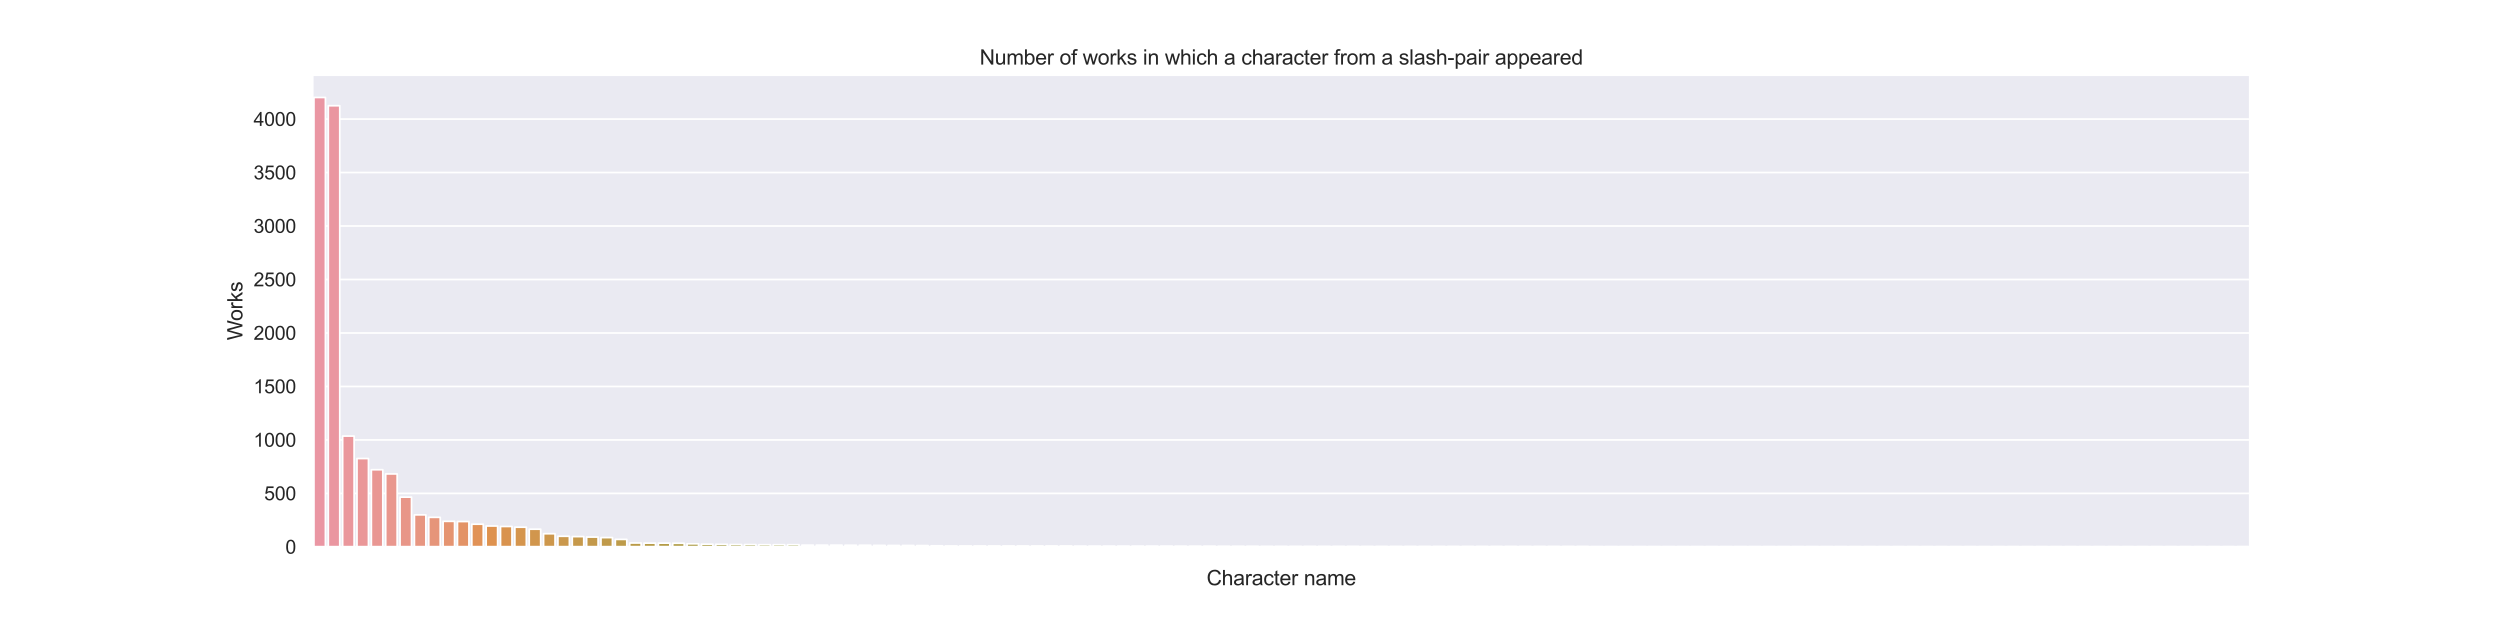 <?xml version="1.0" encoding="utf-8" standalone="no"?>
<!DOCTYPE svg PUBLIC "-//W3C//DTD SVG 1.1//EN"
  "http://www.w3.org/Graphics/SVG/1.1/DTD/svg11.dtd">
<svg xmlns:xlink="http://www.w3.org/1999/xlink" width="1440pt" height="360pt" viewBox="0 0 1440 360" xmlns="http://www.w3.org/2000/svg" version="1.1">
 <defs>
  <style type="text/css">*{stroke-linejoin: round; stroke-linecap: butt}</style>
 </defs>
 <g id="figure_1">
  <g id="patch_1">
   <path d="M 0 360 
L 1440 360 
L 1440 0 
L 0 0 
z
" style="fill: #ffffff"/>
  </g>
  <g id="axes_1">
   <g id="patch_2">
    <path d="M 180 315 
L 1296 315 
L 1296 43.2 
L 180 43.2 
z
" style="fill: #eaeaf2"/>
   </g>
   <g id="matplotlib.axis_1">
    <g id="xtick_1"/>
    <g id="xtick_2"/>
    <g id="xtick_3"/>
    <g id="xtick_4"/>
    <g id="xtick_5"/>
    <g id="xtick_6"/>
    <g id="xtick_7"/>
    <g id="xtick_8"/>
    <g id="xtick_9"/>
    <g id="xtick_10"/>
    <g id="xtick_11"/>
    <g id="xtick_12"/>
    <g id="xtick_13"/>
    <g id="xtick_14"/>
    <g id="xtick_15"/>
    <g id="xtick_16"/>
    <g id="xtick_17"/>
    <g id="xtick_18"/>
    <g id="xtick_19"/>
    <g id="xtick_20"/>
    <g id="xtick_21"/>
    <g id="xtick_22"/>
    <g id="xtick_23"/>
    <g id="xtick_24"/>
    <g id="xtick_25"/>
    <g id="xtick_26"/>
    <g id="xtick_27"/>
    <g id="xtick_28"/>
    <g id="xtick_29"/>
    <g id="xtick_30"/>
    <g id="xtick_31"/>
    <g id="xtick_32"/>
    <g id="xtick_33"/>
    <g id="xtick_34"/>
    <g id="xtick_35"/>
    <g id="xtick_36"/>
    <g id="xtick_37"/>
    <g id="xtick_38"/>
    <g id="xtick_39"/>
    <g id="xtick_40"/>
    <g id="xtick_41"/>
    <g id="xtick_42"/>
    <g id="xtick_43"/>
    <g id="xtick_44"/>
    <g id="xtick_45"/>
    <g id="xtick_46"/>
    <g id="xtick_47"/>
    <g id="xtick_48"/>
    <g id="xtick_49"/>
    <g id="xtick_50"/>
    <g id="xtick_51"/>
    <g id="xtick_52"/>
    <g id="xtick_53"/>
    <g id="xtick_54"/>
    <g id="xtick_55"/>
    <g id="xtick_56"/>
    <g id="xtick_57"/>
    <g id="xtick_58"/>
    <g id="xtick_59"/>
    <g id="xtick_60"/>
    <g id="xtick_61"/>
    <g id="xtick_62"/>
    <g id="xtick_63"/>
    <g id="xtick_64"/>
    <g id="xtick_65"/>
    <g id="xtick_66"/>
    <g id="xtick_67"/>
    <g id="xtick_68"/>
    <g id="xtick_69"/>
    <g id="xtick_70"/>
    <g id="xtick_71"/>
    <g id="xtick_72"/>
    <g id="xtick_73"/>
    <g id="xtick_74"/>
    <g id="xtick_75"/>
    <g id="xtick_76"/>
    <g id="xtick_77"/>
    <g id="xtick_78"/>
    <g id="xtick_79"/>
    <g id="xtick_80"/>
    <g id="xtick_81"/>
    <g id="xtick_82"/>
    <g id="xtick_83"/>
    <g id="xtick_84"/>
    <g id="xtick_85"/>
    <g id="xtick_86"/>
    <g id="xtick_87"/>
    <g id="xtick_88"/>
    <g id="xtick_89"/>
    <g id="xtick_90"/>
    <g id="xtick_91"/>
    <g id="xtick_92"/>
    <g id="xtick_93"/>
    <g id="xtick_94"/>
    <g id="xtick_95"/>
    <g id="xtick_96"/>
    <g id="xtick_97"/>
    <g id="xtick_98"/>
    <g id="xtick_99"/>
    <g id="xtick_100"/>
    <g id="xtick_101"/>
    <g id="xtick_102"/>
    <g id="xtick_103"/>
    <g id="xtick_104"/>
    <g id="xtick_105"/>
    <g id="xtick_106"/>
    <g id="xtick_107"/>
    <g id="xtick_108"/>
    <g id="xtick_109"/>
    <g id="xtick_110"/>
    <g id="xtick_111"/>
    <g id="xtick_112"/>
    <g id="xtick_113"/>
    <g id="xtick_114"/>
    <g id="xtick_115"/>
    <g id="xtick_116"/>
    <g id="xtick_117"/>
    <g id="xtick_118"/>
    <g id="xtick_119"/>
    <g id="xtick_120"/>
    <g id="xtick_121"/>
    <g id="xtick_122"/>
    <g id="xtick_123"/>
    <g id="xtick_124"/>
    <g id="xtick_125"/>
    <g id="xtick_126"/>
    <g id="xtick_127"/>
    <g id="xtick_128"/>
    <g id="xtick_129"/>
    <g id="xtick_130"/>
    <g id="xtick_131"/>
    <g id="xtick_132"/>
    <g id="xtick_133"/>
    <g id="xtick_134"/>
    <g id="xtick_135"/>
    <g id="text_1">
     <!-- Character name -->
     <g style="fill: #262626" transform="translate(694.984 337.089)scale(0.12 -0.12)">
      <defs>
       <path id="ArialMT-43" d="M 3763 1606 
L 4369 1453 
Q 4178 706 3683 314 
Q 3188 -78 2472 -78 
Q 1731 -78 1267 223 
Q 803 525 561 1097 
Q 319 1669 319 2325 
Q 319 3041 592 3573 
Q 866 4106 1370 4382 
Q 1875 4659 2481 4659 
Q 3169 4659 3637 4309 
Q 4106 3959 4291 3325 
L 3694 3184 
Q 3534 3684 3231 3912 
Q 2928 4141 2469 4141 
Q 1941 4141 1586 3887 
Q 1231 3634 1087 3207 
Q 944 2781 944 2328 
Q 944 1744 1114 1308 
Q 1284 872 1643 656 
Q 2003 441 2422 441 
Q 2931 441 3284 734 
Q 3638 1028 3763 1606 
z
" transform="scale(0.016)"/>
       <path id="ArialMT-68" d="M 422 0 
L 422 4581 
L 984 4581 
L 984 2938 
Q 1378 3394 1978 3394 
Q 2347 3394 2619 3248 
Q 2891 3103 3008 2847 
Q 3125 2591 3125 2103 
L 3125 0 
L 2563 0 
L 2563 2103 
Q 2563 2525 2380 2717 
Q 2197 2909 1863 2909 
Q 1613 2909 1392 2779 
Q 1172 2650 1078 2428 
Q 984 2206 984 1816 
L 984 0 
L 422 0 
z
" transform="scale(0.016)"/>
       <path id="ArialMT-61" d="M 2588 409 
Q 2275 144 1986 34 
Q 1697 -75 1366 -75 
Q 819 -75 525 192 
Q 231 459 231 875 
Q 231 1119 342 1320 
Q 453 1522 633 1644 
Q 813 1766 1038 1828 
Q 1203 1872 1538 1913 
Q 2219 1994 2541 2106 
Q 2544 2222 2544 2253 
Q 2544 2597 2384 2738 
Q 2169 2928 1744 2928 
Q 1347 2928 1158 2789 
Q 969 2650 878 2297 
L 328 2372 
Q 403 2725 575 2942 
Q 747 3159 1072 3276 
Q 1397 3394 1825 3394 
Q 2250 3394 2515 3294 
Q 2781 3194 2906 3042 
Q 3031 2891 3081 2659 
Q 3109 2516 3109 2141 
L 3109 1391 
Q 3109 606 3145 398 
Q 3181 191 3288 0 
L 2700 0 
Q 2613 175 2588 409 
z
M 2541 1666 
Q 2234 1541 1622 1453 
Q 1275 1403 1131 1340 
Q 988 1278 909 1158 
Q 831 1038 831 891 
Q 831 666 1001 516 
Q 1172 366 1500 366 
Q 1825 366 2078 508 
Q 2331 650 2450 897 
Q 2541 1088 2541 1459 
L 2541 1666 
z
" transform="scale(0.016)"/>
       <path id="ArialMT-72" d="M 416 0 
L 416 3319 
L 922 3319 
L 922 2816 
Q 1116 3169 1280 3281 
Q 1444 3394 1641 3394 
Q 1925 3394 2219 3213 
L 2025 2691 
Q 1819 2813 1613 2813 
Q 1428 2813 1281 2702 
Q 1134 2591 1072 2394 
Q 978 2094 978 1738 
L 978 0 
L 416 0 
z
" transform="scale(0.016)"/>
       <path id="ArialMT-63" d="M 2588 1216 
L 3141 1144 
Q 3050 572 2676 248 
Q 2303 -75 1759 -75 
Q 1078 -75 664 370 
Q 250 816 250 1647 
Q 250 2184 428 2587 
Q 606 2991 970 3192 
Q 1334 3394 1763 3394 
Q 2303 3394 2647 3120 
Q 2991 2847 3088 2344 
L 2541 2259 
Q 2463 2594 2264 2762 
Q 2066 2931 1784 2931 
Q 1359 2931 1093 2626 
Q 828 2322 828 1663 
Q 828 994 1084 691 
Q 1341 388 1753 388 
Q 2084 388 2306 591 
Q 2528 794 2588 1216 
z
" transform="scale(0.016)"/>
       <path id="ArialMT-74" d="M 1650 503 
L 1731 6 
Q 1494 -44 1306 -44 
Q 1000 -44 831 53 
Q 663 150 594 308 
Q 525 466 525 972 
L 525 2881 
L 113 2881 
L 113 3319 
L 525 3319 
L 525 4141 
L 1084 4478 
L 1084 3319 
L 1650 3319 
L 1650 2881 
L 1084 2881 
L 1084 941 
Q 1084 700 1114 631 
Q 1144 563 1211 522 
Q 1278 481 1403 481 
Q 1497 481 1650 503 
z
" transform="scale(0.016)"/>
       <path id="ArialMT-65" d="M 2694 1069 
L 3275 997 
Q 3138 488 2766 206 
Q 2394 -75 1816 -75 
Q 1088 -75 661 373 
Q 234 822 234 1631 
Q 234 2469 665 2931 
Q 1097 3394 1784 3394 
Q 2450 3394 2872 2941 
Q 3294 2488 3294 1666 
Q 3294 1616 3291 1516 
L 816 1516 
Q 847 969 1125 678 
Q 1403 388 1819 388 
Q 2128 388 2347 550 
Q 2566 713 2694 1069 
z
M 847 1978 
L 2700 1978 
Q 2663 2397 2488 2606 
Q 2219 2931 1791 2931 
Q 1403 2931 1139 2672 
Q 875 2413 847 1978 
z
" transform="scale(0.016)"/>
       <path id="ArialMT-20" transform="scale(0.016)"/>
       <path id="ArialMT-6e" d="M 422 0 
L 422 3319 
L 928 3319 
L 928 2847 
Q 1294 3394 1984 3394 
Q 2284 3394 2536 3286 
Q 2788 3178 2913 3003 
Q 3038 2828 3088 2588 
Q 3119 2431 3119 2041 
L 3119 0 
L 2556 0 
L 2556 2019 
Q 2556 2363 2490 2533 
Q 2425 2703 2258 2804 
Q 2091 2906 1866 2906 
Q 1506 2906 1245 2678 
Q 984 2450 984 1813 
L 984 0 
L 422 0 
z
" transform="scale(0.016)"/>
       <path id="ArialMT-6d" d="M 422 0 
L 422 3319 
L 925 3319 
L 925 2853 
Q 1081 3097 1340 3245 
Q 1600 3394 1931 3394 
Q 2300 3394 2536 3241 
Q 2772 3088 2869 2813 
Q 3263 3394 3894 3394 
Q 4388 3394 4653 3120 
Q 4919 2847 4919 2278 
L 4919 0 
L 4359 0 
L 4359 2091 
Q 4359 2428 4304 2576 
Q 4250 2725 4106 2815 
Q 3963 2906 3769 2906 
Q 3419 2906 3187 2673 
Q 2956 2441 2956 1928 
L 2956 0 
L 2394 0 
L 2394 2156 
Q 2394 2531 2256 2718 
Q 2119 2906 1806 2906 
Q 1569 2906 1367 2781 
Q 1166 2656 1075 2415 
Q 984 2175 984 1722 
L 984 0 
L 422 0 
z
" transform="scale(0.016)"/>
      </defs>
      <use xlink:href="#ArialMT-43"/>
      <use xlink:href="#ArialMT-68" x="72.217"/>
      <use xlink:href="#ArialMT-61" x="127.832"/>
      <use xlink:href="#ArialMT-72" x="183.447"/>
      <use xlink:href="#ArialMT-61" x="216.748"/>
      <use xlink:href="#ArialMT-63" x="272.363"/>
      <use xlink:href="#ArialMT-74" x="322.363"/>
      <use xlink:href="#ArialMT-65" x="350.146"/>
      <use xlink:href="#ArialMT-72" x="405.762"/>
      <use xlink:href="#ArialMT-20" x="439.062"/>
      <use xlink:href="#ArialMT-6e" x="466.846"/>
      <use xlink:href="#ArialMT-61" x="522.461"/>
      <use xlink:href="#ArialMT-6d" x="578.076"/>
      <use xlink:href="#ArialMT-65" x="661.377"/>
     </g>
    </g>
   </g>
   <g id="matplotlib.axis_2">
    <g id="ytick_1">
     <g id="line2d_1">
      <path d="M 180 315 
L 1296 315 
" clip-path="url(#p47f597bffe)" style="fill: none; stroke: #ffffff; stroke-linecap: round"/>
     </g>
     <g id="text_2">
      <!-- 0 -->
      <g style="fill: #262626" transform="translate(164.383 318.937)scale(0.11 -0.11)">
       <defs>
        <path id="ArialMT-30" d="M 266 2259 
Q 266 3072 433 3567 
Q 600 4063 929 4331 
Q 1259 4600 1759 4600 
Q 2128 4600 2406 4451 
Q 2684 4303 2865 4023 
Q 3047 3744 3150 3342 
Q 3253 2941 3253 2259 
Q 3253 1453 3087 958 
Q 2922 463 2592 192 
Q 2263 -78 1759 -78 
Q 1097 -78 719 397 
Q 266 969 266 2259 
z
M 844 2259 
Q 844 1131 1108 757 
Q 1372 384 1759 384 
Q 2147 384 2411 759 
Q 2675 1134 2675 2259 
Q 2675 3391 2411 3762 
Q 2147 4134 1753 4134 
Q 1366 4134 1134 3806 
Q 844 3388 844 2259 
z
" transform="scale(0.016)"/>
       </defs>
       <use xlink:href="#ArialMT-30"/>
      </g>
     </g>
    </g>
    <g id="ytick_2">
     <g id="line2d_2">
      <path d="M 180 284.198 
L 1296 284.198 
" clip-path="url(#p47f597bffe)" style="fill: none; stroke: #ffffff; stroke-linecap: round"/>
     </g>
     <g id="text_3">
      <!-- 500 -->
      <g style="fill: #262626" transform="translate(152.149 288.135)scale(0.11 -0.11)">
       <defs>
        <path id="ArialMT-35" d="M 266 1200 
L 856 1250 
Q 922 819 1161 601 
Q 1400 384 1738 384 
Q 2144 384 2425 690 
Q 2706 997 2706 1503 
Q 2706 1984 2436 2262 
Q 2166 2541 1728 2541 
Q 1456 2541 1237 2417 
Q 1019 2294 894 2097 
L 366 2166 
L 809 4519 
L 3088 4519 
L 3088 3981 
L 1259 3981 
L 1013 2750 
Q 1425 3038 1878 3038 
Q 2478 3038 2890 2622 
Q 3303 2206 3303 1553 
Q 3303 931 2941 478 
Q 2500 -78 1738 -78 
Q 1113 -78 717 272 
Q 322 622 266 1200 
z
" transform="scale(0.016)"/>
       </defs>
       <use xlink:href="#ArialMT-35"/>
       <use xlink:href="#ArialMT-30" x="55.615"/>
       <use xlink:href="#ArialMT-30" x="111.23"/>
      </g>
     </g>
    </g>
    <g id="ytick_3">
     <g id="line2d_3">
      <path d="M 180 253.397 
L 1296 253.397 
" clip-path="url(#p47f597bffe)" style="fill: none; stroke: #ffffff; stroke-linecap: round"/>
     </g>
     <g id="text_4">
      <!-- 1000 -->
      <g style="fill: #262626" transform="translate(146.032 257.333)scale(0.11 -0.11)">
       <defs>
        <path id="ArialMT-31" d="M 2384 0 
L 1822 0 
L 1822 3584 
Q 1619 3391 1289 3197 
Q 959 3003 697 2906 
L 697 3450 
Q 1169 3672 1522 3987 
Q 1875 4303 2022 4600 
L 2384 4600 
L 2384 0 
z
" transform="scale(0.016)"/>
       </defs>
       <use xlink:href="#ArialMT-31"/>
       <use xlink:href="#ArialMT-30" x="55.615"/>
       <use xlink:href="#ArialMT-30" x="111.23"/>
       <use xlink:href="#ArialMT-30" x="166.846"/>
      </g>
     </g>
    </g>
    <g id="ytick_4">
     <g id="line2d_4">
      <path d="M 180 222.595 
L 1296 222.595 
" clip-path="url(#p47f597bffe)" style="fill: none; stroke: #ffffff; stroke-linecap: round"/>
     </g>
     <g id="text_5">
      <!-- 1500 -->
      <g style="fill: #262626" transform="translate(146.032 226.532)scale(0.11 -0.11)">
       <use xlink:href="#ArialMT-31"/>
       <use xlink:href="#ArialMT-35" x="55.615"/>
       <use xlink:href="#ArialMT-30" x="111.23"/>
       <use xlink:href="#ArialMT-30" x="166.846"/>
      </g>
     </g>
    </g>
    <g id="ytick_5">
     <g id="line2d_5">
      <path d="M 180 191.793 
L 1296 191.793 
" clip-path="url(#p47f597bffe)" style="fill: none; stroke: #ffffff; stroke-linecap: round"/>
     </g>
     <g id="text_6">
      <!-- 2000 -->
      <g style="fill: #262626" transform="translate(146.032 195.73)scale(0.11 -0.11)">
       <defs>
        <path id="ArialMT-32" d="M 3222 541 
L 3222 0 
L 194 0 
Q 188 203 259 391 
Q 375 700 629 1000 
Q 884 1300 1366 1694 
Q 2113 2306 2375 2664 
Q 2638 3022 2638 3341 
Q 2638 3675 2398 3904 
Q 2159 4134 1775 4134 
Q 1369 4134 1125 3890 
Q 881 3647 878 3216 
L 300 3275 
Q 359 3922 746 4261 
Q 1134 4600 1788 4600 
Q 2447 4600 2831 4234 
Q 3216 3869 3216 3328 
Q 3216 3053 3103 2787 
Q 2991 2522 2730 2228 
Q 2469 1934 1863 1422 
Q 1356 997 1212 845 
Q 1069 694 975 541 
L 3222 541 
z
" transform="scale(0.016)"/>
       </defs>
       <use xlink:href="#ArialMT-32"/>
       <use xlink:href="#ArialMT-30" x="55.615"/>
       <use xlink:href="#ArialMT-30" x="111.23"/>
       <use xlink:href="#ArialMT-30" x="166.846"/>
      </g>
     </g>
    </g>
    <g id="ytick_6">
     <g id="line2d_6">
      <path d="M 180 160.992 
L 1296 160.992 
" clip-path="url(#p47f597bffe)" style="fill: none; stroke: #ffffff; stroke-linecap: round"/>
     </g>
     <g id="text_7">
      <!-- 2500 -->
      <g style="fill: #262626" transform="translate(146.032 164.929)scale(0.11 -0.11)">
       <use xlink:href="#ArialMT-32"/>
       <use xlink:href="#ArialMT-35" x="55.615"/>
       <use xlink:href="#ArialMT-30" x="111.23"/>
       <use xlink:href="#ArialMT-30" x="166.846"/>
      </g>
     </g>
    </g>
    <g id="ytick_7">
     <g id="line2d_7">
      <path d="M 180 130.19 
L 1296 130.19 
" clip-path="url(#p47f597bffe)" style="fill: none; stroke: #ffffff; stroke-linecap: round"/>
     </g>
     <g id="text_8">
      <!-- 3000 -->
      <g style="fill: #262626" transform="translate(146.032 134.127)scale(0.11 -0.11)">
       <defs>
        <path id="ArialMT-33" d="M 269 1209 
L 831 1284 
Q 928 806 1161 595 
Q 1394 384 1728 384 
Q 2125 384 2398 659 
Q 2672 934 2672 1341 
Q 2672 1728 2419 1979 
Q 2166 2231 1775 2231 
Q 1616 2231 1378 2169 
L 1441 2663 
Q 1497 2656 1531 2656 
Q 1891 2656 2178 2843 
Q 2466 3031 2466 3422 
Q 2466 3731 2256 3934 
Q 2047 4138 1716 4138 
Q 1388 4138 1169 3931 
Q 950 3725 888 3313 
L 325 3413 
Q 428 3978 793 4289 
Q 1159 4600 1703 4600 
Q 2078 4600 2393 4439 
Q 2709 4278 2876 4000 
Q 3044 3722 3044 3409 
Q 3044 3113 2884 2869 
Q 2725 2625 2413 2481 
Q 2819 2388 3044 2092 
Q 3269 1797 3269 1353 
Q 3269 753 2831 336 
Q 2394 -81 1725 -81 
Q 1122 -81 723 278 
Q 325 638 269 1209 
z
" transform="scale(0.016)"/>
       </defs>
       <use xlink:href="#ArialMT-33"/>
       <use xlink:href="#ArialMT-30" x="55.615"/>
       <use xlink:href="#ArialMT-30" x="111.23"/>
       <use xlink:href="#ArialMT-30" x="166.846"/>
      </g>
     </g>
    </g>
    <g id="ytick_8">
     <g id="line2d_8">
      <path d="M 180 99.388 
L 1296 99.388 
" clip-path="url(#p47f597bffe)" style="fill: none; stroke: #ffffff; stroke-linecap: round"/>
     </g>
     <g id="text_9">
      <!-- 3500 -->
      <g style="fill: #262626" transform="translate(146.032 103.325)scale(0.11 -0.11)">
       <use xlink:href="#ArialMT-33"/>
       <use xlink:href="#ArialMT-35" x="55.615"/>
       <use xlink:href="#ArialMT-30" x="111.23"/>
       <use xlink:href="#ArialMT-30" x="166.846"/>
      </g>
     </g>
    </g>
    <g id="ytick_9">
     <g id="line2d_9">
      <path d="M 180 68.587 
L 1296 68.587 
" clip-path="url(#p47f597bffe)" style="fill: none; stroke: #ffffff; stroke-linecap: round"/>
     </g>
     <g id="text_10">
      <!-- 4000 -->
      <g style="fill: #262626" transform="translate(146.032 72.524)scale(0.11 -0.11)">
       <defs>
        <path id="ArialMT-34" d="M 2069 0 
L 2069 1097 
L 81 1097 
L 81 1613 
L 2172 4581 
L 2631 4581 
L 2631 1613 
L 3250 1613 
L 3250 1097 
L 2631 1097 
L 2631 0 
L 2069 0 
z
M 2069 1613 
L 2069 3678 
L 634 1613 
L 2069 1613 
z
" transform="scale(0.016)"/>
       </defs>
       <use xlink:href="#ArialMT-34"/>
       <use xlink:href="#ArialMT-30" x="55.615"/>
       <use xlink:href="#ArialMT-30" x="111.23"/>
       <use xlink:href="#ArialMT-30" x="166.846"/>
      </g>
     </g>
    </g>
    <g id="text_11">
     <!-- Works -->
     <g style="fill: #262626" transform="translate(139.647 195.993)rotate(-90)scale(0.12 -0.12)">
      <defs>
       <path id="ArialMT-57" d="M 1294 0 
L 78 4581 
L 700 4581 
L 1397 1578 
Q 1509 1106 1591 641 
Q 1766 1375 1797 1488 
L 2669 4581 
L 3400 4581 
L 4056 2263 
Q 4303 1400 4413 641 
Q 4500 1075 4641 1638 
L 5359 4581 
L 5969 4581 
L 4713 0 
L 4128 0 
L 3163 3491 
Q 3041 3928 3019 4028 
Q 2947 3713 2884 3491 
L 1913 0 
L 1294 0 
z
" transform="scale(0.016)"/>
       <path id="ArialMT-6f" d="M 213 1659 
Q 213 2581 725 3025 
Q 1153 3394 1769 3394 
Q 2453 3394 2887 2945 
Q 3322 2497 3322 1706 
Q 3322 1066 3130 698 
Q 2938 331 2570 128 
Q 2203 -75 1769 -75 
Q 1072 -75 642 372 
Q 213 819 213 1659 
z
M 791 1659 
Q 791 1022 1069 705 
Q 1347 388 1769 388 
Q 2188 388 2466 706 
Q 2744 1025 2744 1678 
Q 2744 2294 2464 2611 
Q 2184 2928 1769 2928 
Q 1347 2928 1069 2612 
Q 791 2297 791 1659 
z
" transform="scale(0.016)"/>
       <path id="ArialMT-6b" d="M 425 0 
L 425 4581 
L 988 4581 
L 988 1969 
L 2319 3319 
L 3047 3319 
L 1778 2088 
L 3175 0 
L 2481 0 
L 1384 1697 
L 988 1316 
L 988 0 
L 425 0 
z
" transform="scale(0.016)"/>
       <path id="ArialMT-73" d="M 197 991 
L 753 1078 
Q 800 744 1014 566 
Q 1228 388 1613 388 
Q 2000 388 2187 545 
Q 2375 703 2375 916 
Q 2375 1106 2209 1216 
Q 2094 1291 1634 1406 
Q 1016 1563 777 1677 
Q 538 1791 414 1992 
Q 291 2194 291 2438 
Q 291 2659 392 2848 
Q 494 3038 669 3163 
Q 800 3259 1026 3326 
Q 1253 3394 1513 3394 
Q 1903 3394 2198 3281 
Q 2494 3169 2634 2976 
Q 2775 2784 2828 2463 
L 2278 2388 
Q 2241 2644 2061 2787 
Q 1881 2931 1553 2931 
Q 1166 2931 1000 2803 
Q 834 2675 834 2503 
Q 834 2394 903 2306 
Q 972 2216 1119 2156 
Q 1203 2125 1616 2013 
Q 2213 1853 2448 1751 
Q 2684 1650 2818 1456 
Q 2953 1263 2953 975 
Q 2953 694 2789 445 
Q 2625 197 2315 61 
Q 2006 -75 1616 -75 
Q 969 -75 630 194 
Q 291 463 197 991 
z
" transform="scale(0.016)"/>
      </defs>
      <use xlink:href="#ArialMT-57"/>
      <use xlink:href="#ArialMT-6f" x="92.635"/>
      <use xlink:href="#ArialMT-72" x="148.25"/>
      <use xlink:href="#ArialMT-6b" x="181.551"/>
      <use xlink:href="#ArialMT-73" x="231.551"/>
     </g>
    </g>
   </g>
   <g id="patch_3">
    <path d="M 180.827 315 
L 187.44 315 
L 187.44 56.143 
L 180.827 56.143 
z
" clip-path="url(#p47f597bffe)" style="fill: #ea96a3; stroke: #ffffff; stroke-linejoin: miter"/>
   </g>
   <g id="patch_4">
    <path d="M 189.093 315 
L 195.707 315 
L 195.707 60.886 
L 189.093 60.886 
z
" clip-path="url(#p47f597bffe)" style="fill: #ea96a0; stroke: #ffffff; stroke-linejoin: miter"/>
   </g>
   <g id="patch_5">
    <path d="M 197.36 315 
L 203.973 315 
L 203.973 251.179 
L 197.36 251.179 
z
" clip-path="url(#p47f597bffe)" style="fill: #ea979c; stroke: #ffffff; stroke-linejoin: miter"/>
   </g>
   <g id="patch_6">
    <path d="M 205.627 315 
L 212.24 315 
L 212.24 264.116 
L 205.627 264.116 
z
" clip-path="url(#p47f597bffe)" style="fill: #ea9798; stroke: #ffffff; stroke-linejoin: miter"/>
   </g>
   <g id="patch_7">
    <path d="M 213.893 315 
L 220.507 315 
L 220.507 270.584 
L 213.893 270.584 
z
" clip-path="url(#p47f597bffe)" style="fill: #e99793; stroke: #ffffff; stroke-linejoin: miter"/>
   </g>
   <g id="patch_8">
    <path d="M 222.16 315 
L 228.773 315 
L 228.773 272.987 
L 222.16 272.987 
z
" clip-path="url(#p47f597bffe)" style="fill: #e9978e; stroke: #ffffff; stroke-linejoin: miter"/>
   </g>
   <g id="patch_9">
    <path d="M 230.427 315 
L 237.04 315 
L 237.04 286.354 
L 230.427 286.354 
z
" clip-path="url(#p47f597bffe)" style="fill: #e89688; stroke: #ffffff; stroke-linejoin: miter"/>
   </g>
   <g id="patch_10">
    <path d="M 238.693 315 
L 245.307 315 
L 245.307 296.581 
L 238.693 296.581 
z
" clip-path="url(#p47f597bffe)" style="fill: #e79681; stroke: #ffffff; stroke-linejoin: miter"/>
   </g>
   <g id="patch_11">
    <path d="M 246.96 315 
L 253.573 315 
L 253.573 297.997 
L 246.96 297.997 
z
" clip-path="url(#p47f597bffe)" style="fill: #e6957a; stroke: #ffffff; stroke-linejoin: miter"/>
   </g>
   <g id="patch_12">
    <path d="M 255.227 315 
L 261.84 315 
L 261.84 300.277 
L 255.227 300.277 
z
" clip-path="url(#p47f597bffe)" style="fill: #e59471; stroke: #ffffff; stroke-linejoin: miter"/>
   </g>
   <g id="patch_13">
    <path d="M 263.493 315 
L 270.107 315 
L 270.107 300.4 
L 263.493 300.4 
z
" clip-path="url(#p47f597bffe)" style="fill: #e39366; stroke: #ffffff; stroke-linejoin: miter"/>
   </g>
   <g id="patch_14">
    <path d="M 271.76 315 
L 278.373 315 
L 278.373 301.94 
L 271.76 301.94 
z
" clip-path="url(#p47f597bffe)" style="fill: #e19257; stroke: #ffffff; stroke-linejoin: miter"/>
   </g>
   <g id="patch_15">
    <path d="M 280.027 315 
L 286.64 315 
L 286.64 302.987 
L 280.027 302.987 
z
" clip-path="url(#p47f597bffe)" style="fill: #de924f; stroke: #ffffff; stroke-linejoin: miter"/>
   </g>
   <g id="patch_16">
    <path d="M 288.293 315 
L 294.907 315 
L 294.907 303.234 
L 288.293 303.234 
z
" clip-path="url(#p47f597bffe)" style="fill: #d9934e; stroke: #ffffff; stroke-linejoin: miter"/>
   </g>
   <g id="patch_17">
    <path d="M 296.56 315 
L 303.173 315 
L 303.173 303.665 
L 296.56 303.665 
z
" clip-path="url(#p47f597bffe)" style="fill: #d5954d; stroke: #ffffff; stroke-linejoin: miter"/>
   </g>
   <g id="patch_18">
    <path d="M 304.827 315 
L 311.44 315 
L 311.44 304.835 
L 304.827 304.835 
z
" clip-path="url(#p47f597bffe)" style="fill: #d1964d; stroke: #ffffff; stroke-linejoin: miter"/>
   </g>
   <g id="patch_19">
    <path d="M 313.093 315 
L 319.707 315 
L 319.707 307.423 
L 313.093 307.423 
z
" clip-path="url(#p47f597bffe)" style="fill: #cd974c; stroke: #ffffff; stroke-linejoin: miter"/>
   </g>
   <g id="patch_20">
    <path d="M 321.36 315 
L 327.973 315 
L 327.973 308.901 
L 321.36 308.901 
z
" clip-path="url(#p47f597bffe)" style="fill: #ca984c; stroke: #ffffff; stroke-linejoin: miter"/>
   </g>
   <g id="patch_21">
    <path d="M 329.627 315 
L 336.24 315 
L 336.24 309.086 
L 329.627 309.086 
z
" clip-path="url(#p47f597bffe)" style="fill: #c6994b; stroke: #ffffff; stroke-linejoin: miter"/>
   </g>
   <g id="patch_22">
    <path d="M 337.893 315 
L 344.507 315 
L 344.507 309.332 
L 337.893 309.332 
z
" clip-path="url(#p47f597bffe)" style="fill: #c3994b; stroke: #ffffff; stroke-linejoin: miter"/>
   </g>
   <g id="patch_23">
    <path d="M 346.16 315 
L 352.773 315 
L 352.773 309.641 
L 346.16 309.641 
z
" clip-path="url(#p47f597bffe)" style="fill: #c09a4a; stroke: #ffffff; stroke-linejoin: miter"/>
   </g>
   <g id="patch_24">
    <path d="M 354.427 315 
L 361.04 315 
L 361.04 310.688 
L 354.427 310.688 
z
" clip-path="url(#p47f597bffe)" style="fill: #bd9b4a; stroke: #ffffff; stroke-linejoin: miter"/>
   </g>
   <g id="patch_25">
    <path d="M 362.693 315 
L 369.307 315 
L 369.307 312.782 
L 362.693 312.782 
z
" clip-path="url(#p47f597bffe)" style="fill: #ba9b49; stroke: #ffffff; stroke-linejoin: miter"/>
   </g>
   <g id="patch_26">
    <path d="M 370.96 315 
L 377.573 315 
L 377.573 312.844 
L 370.96 312.844 
z
" clip-path="url(#p47f597bffe)" style="fill: #b79c49; stroke: #ffffff; stroke-linejoin: miter"/>
   </g>
   <g id="patch_27">
    <path d="M 379.227 315 
L 385.84 315 
L 385.84 312.844 
L 379.227 312.844 
z
" clip-path="url(#p47f597bffe)" style="fill: #b49c48; stroke: #ffffff; stroke-linejoin: miter"/>
   </g>
   <g id="patch_28">
    <path d="M 387.493 315 
L 394.107 315 
L 394.107 312.905 
L 387.493 312.905 
z
" clip-path="url(#p47f597bffe)" style="fill: #b19d48; stroke: #ffffff; stroke-linejoin: miter"/>
   </g>
   <g id="patch_29">
    <path d="M 395.76 315 
L 402.373 315 
L 402.373 313.214 
L 395.76 313.214 
z
" clip-path="url(#p47f597bffe)" style="fill: #ae9d48; stroke: #ffffff; stroke-linejoin: miter"/>
   </g>
   <g id="patch_30">
    <path d="M 404.027 315 
L 410.64 315 
L 410.64 313.46 
L 404.027 313.46 
z
" clip-path="url(#p47f597bffe)" style="fill: #ab9e47; stroke: #ffffff; stroke-linejoin: miter"/>
   </g>
   <g id="patch_31">
    <path d="M 412.293 315 
L 418.907 315 
L 418.907 313.522 
L 412.293 313.522 
z
" clip-path="url(#p47f597bffe)" style="fill: #a89e47; stroke: #ffffff; stroke-linejoin: miter"/>
   </g>
   <g id="patch_32">
    <path d="M 420.56 315 
L 427.173 315 
L 427.173 313.645 
L 420.56 313.645 
z
" clip-path="url(#p47f597bffe)" style="fill: #a59f46; stroke: #ffffff; stroke-linejoin: miter"/>
   </g>
   <g id="patch_33">
    <path d="M 428.827 315 
L 435.44 315 
L 435.44 313.706 
L 428.827 313.706 
z
" clip-path="url(#p47f597bffe)" style="fill: #a29f46; stroke: #ffffff; stroke-linejoin: miter"/>
   </g>
   <g id="patch_34">
    <path d="M 437.093 315 
L 443.707 315 
L 443.707 313.768 
L 437.093 313.768 
z
" clip-path="url(#p47f597bffe)" style="fill: #9f9f45; stroke: #ffffff; stroke-linejoin: miter"/>
   </g>
   <g id="patch_35">
    <path d="M 445.36 315 
L 451.973 315 
L 451.973 313.768 
L 445.36 313.768 
z
" clip-path="url(#p47f597bffe)" style="fill: #9da045; stroke: #ffffff; stroke-linejoin: miter"/>
   </g>
   <g id="patch_36">
    <path d="M 453.627 315 
L 460.24 315 
L 460.24 313.768 
L 453.627 313.768 
z
" clip-path="url(#p47f597bffe)" style="fill: #9aa146; stroke: #ffffff; stroke-linejoin: miter"/>
   </g>
   <g id="patch_37">
    <path d="M 461.893 315 
L 468.507 315 
L 468.507 314.014 
L 461.893 314.014 
z
" clip-path="url(#p47f597bffe)" style="fill: #97a246; stroke: #ffffff; stroke-linejoin: miter"/>
   </g>
   <g id="patch_38">
    <path d="M 470.16 315 
L 476.773 315 
L 476.773 314.014 
L 470.16 314.014 
z
" clip-path="url(#p47f597bffe)" style="fill: #94a346; stroke: #ffffff; stroke-linejoin: miter"/>
   </g>
   <g id="patch_39">
    <path d="M 478.427 315 
L 485.04 315 
L 485.04 314.014 
L 478.427 314.014 
z
" clip-path="url(#p47f597bffe)" style="fill: #91a446; stroke: #ffffff; stroke-linejoin: miter"/>
   </g>
   <g id="patch_40">
    <path d="M 486.693 315 
L 493.307 315 
L 493.307 314.076 
L 486.693 314.076 
z
" clip-path="url(#p47f597bffe)" style="fill: #8ea546; stroke: #ffffff; stroke-linejoin: miter"/>
   </g>
   <g id="patch_41">
    <path d="M 494.96 315 
L 501.573 315 
L 501.573 314.076 
L 494.96 314.076 
z
" clip-path="url(#p47f597bffe)" style="fill: #8aa646; stroke: #ffffff; stroke-linejoin: miter"/>
   </g>
   <g id="patch_42">
    <path d="M 503.227 315 
L 509.84 315 
L 509.84 314.138 
L 503.227 314.138 
z
" clip-path="url(#p47f597bffe)" style="fill: #86a746; stroke: #ffffff; stroke-linejoin: miter"/>
   </g>
   <g id="patch_43">
    <path d="M 511.493 315 
L 518.107 315 
L 518.107 314.199 
L 511.493 314.199 
z
" clip-path="url(#p47f597bffe)" style="fill: #82a846; stroke: #ffffff; stroke-linejoin: miter"/>
   </g>
   <g id="patch_44">
    <path d="M 519.76 315 
L 526.373 315 
L 526.373 314.199 
L 519.76 314.199 
z
" clip-path="url(#p47f597bffe)" style="fill: #7da947; stroke: #ffffff; stroke-linejoin: miter"/>
   </g>
   <g id="patch_45">
    <path d="M 528.027 315 
L 534.64 315 
L 534.64 314.261 
L 528.027 314.261 
z
" clip-path="url(#p47f597bffe)" style="fill: #77aa47; stroke: #ffffff; stroke-linejoin: miter"/>
   </g>
   <g id="patch_46">
    <path d="M 536.293 315 
L 542.907 315 
L 542.907 314.384 
L 536.293 314.384 
z
" clip-path="url(#p47f597bffe)" style="fill: #71ac47; stroke: #ffffff; stroke-linejoin: miter"/>
   </g>
   <g id="patch_47">
    <path d="M 544.56 315 
L 551.173 315 
L 551.173 314.446 
L 544.56 314.446 
z
" clip-path="url(#p47f597bffe)" style="fill: #69ad47; stroke: #ffffff; stroke-linejoin: miter"/>
   </g>
   <g id="patch_48">
    <path d="M 552.827 315 
L 559.44 315 
L 559.44 314.446 
L 552.827 314.446 
z
" clip-path="url(#p47f597bffe)" style="fill: #60ae47; stroke: #ffffff; stroke-linejoin: miter"/>
   </g>
   <g id="patch_49">
    <path d="M 561.093 315 
L 567.707 315 
L 567.707 314.446 
L 561.093 314.446 
z
" clip-path="url(#p47f597bffe)" style="fill: #53b047; stroke: #ffffff; stroke-linejoin: miter"/>
   </g>
   <g id="patch_50">
    <path d="M 569.36 315 
L 575.973 315 
L 575.973 314.507 
L 569.36 314.507 
z
" clip-path="url(#p47f597bffe)" style="fill: #48b14e; stroke: #ffffff; stroke-linejoin: miter"/>
   </g>
   <g id="patch_51">
    <path d="M 577.627 315 
L 584.24 315 
L 584.24 314.507 
L 577.627 314.507 
z
" clip-path="url(#p47f597bffe)" style="fill: #48b05c; stroke: #ffffff; stroke-linejoin: miter"/>
   </g>
   <g id="patch_52">
    <path d="M 585.893 315 
L 592.507 315 
L 592.507 314.507 
L 585.893 314.507 
z
" clip-path="url(#p47f597bffe)" style="fill: #48b066; stroke: #ffffff; stroke-linejoin: miter"/>
   </g>
   <g id="patch_53">
    <path d="M 594.16 315 
L 600.773 315 
L 600.773 314.507 
L 594.16 314.507 
z
" clip-path="url(#p47f597bffe)" style="fill: #48af6e; stroke: #ffffff; stroke-linejoin: miter"/>
   </g>
   <g id="patch_54">
    <path d="M 602.427 315 
L 609.04 315 
L 609.04 314.507 
L 602.427 314.507 
z
" clip-path="url(#p47f597bffe)" style="fill: #49af74; stroke: #ffffff; stroke-linejoin: miter"/>
   </g>
   <g id="patch_55">
    <path d="M 610.693 315 
L 617.307 315 
L 617.307 314.507 
L 610.693 314.507 
z
" clip-path="url(#p47f597bffe)" style="fill: #49af7a; stroke: #ffffff; stroke-linejoin: miter"/>
   </g>
   <g id="patch_56">
    <path d="M 618.96 315 
L 625.573 315 
L 625.573 314.569 
L 618.96 314.569 
z
" clip-path="url(#p47f597bffe)" style="fill: #49ae7e; stroke: #ffffff; stroke-linejoin: miter"/>
   </g>
   <g id="patch_57">
    <path d="M 627.227 315 
L 633.84 315 
L 633.84 314.569 
L 627.227 314.569 
z
" clip-path="url(#p47f597bffe)" style="fill: #49ae83; stroke: #ffffff; stroke-linejoin: miter"/>
   </g>
   <g id="patch_58">
    <path d="M 635.493 315 
L 642.107 315 
L 642.107 314.569 
L 635.493 314.569 
z
" clip-path="url(#p47f597bffe)" style="fill: #49ae86; stroke: #ffffff; stroke-linejoin: miter"/>
   </g>
   <g id="patch_59">
    <path d="M 643.76 315 
L 650.373 315 
L 650.373 314.569 
L 643.76 314.569 
z
" clip-path="url(#p47f597bffe)" style="fill: #4aae8a; stroke: #ffffff; stroke-linejoin: miter"/>
   </g>
   <g id="patch_60">
    <path d="M 652.027 315 
L 658.64 315 
L 658.64 314.569 
L 652.027 314.569 
z
" clip-path="url(#p47f597bffe)" style="fill: #4aad8d; stroke: #ffffff; stroke-linejoin: miter"/>
   </g>
   <g id="patch_61">
    <path d="M 660.293 315 
L 666.907 315 
L 666.907 314.569 
L 660.293 314.569 
z
" clip-path="url(#p47f597bffe)" style="fill: #4aad90; stroke: #ffffff; stroke-linejoin: miter"/>
   </g>
   <g id="patch_62">
    <path d="M 668.56 315 
L 675.173 315 
L 675.173 314.569 
L 668.56 314.569 
z
" clip-path="url(#p47f597bffe)" style="fill: #4aad92; stroke: #ffffff; stroke-linejoin: miter"/>
   </g>
   <g id="patch_63">
    <path d="M 676.827 315 
L 683.44 315 
L 683.44 314.63 
L 676.827 314.63 
z
" clip-path="url(#p47f597bffe)" style="fill: #4aad95; stroke: #ffffff; stroke-linejoin: miter"/>
   </g>
   <g id="patch_64">
    <path d="M 685.093 315 
L 691.707 315 
L 691.707 314.63 
L 685.093 314.63 
z
" clip-path="url(#p47f597bffe)" style="fill: #4aac97; stroke: #ffffff; stroke-linejoin: miter"/>
   </g>
   <g id="patch_65">
    <path d="M 693.36 315 
L 699.973 315 
L 699.973 314.63 
L 693.36 314.63 
z
" clip-path="url(#p47f597bffe)" style="fill: #4aac99; stroke: #ffffff; stroke-linejoin: miter"/>
   </g>
   <g id="patch_66">
    <path d="M 701.627 315 
L 708.24 315 
L 708.24 314.692 
L 701.627 314.692 
z
" clip-path="url(#p47f597bffe)" style="fill: #4aac9b; stroke: #ffffff; stroke-linejoin: miter"/>
   </g>
   <g id="patch_67">
    <path d="M 709.893 315 
L 716.507 315 
L 716.507 314.692 
L 709.893 314.692 
z
" clip-path="url(#p47f597bffe)" style="fill: #4bac9d; stroke: #ffffff; stroke-linejoin: miter"/>
   </g>
   <g id="patch_68">
    <path d="M 718.16 315 
L 724.773 315 
L 724.773 314.692 
L 718.16 314.692 
z
" clip-path="url(#p47f597bffe)" style="fill: #4bac9f; stroke: #ffffff; stroke-linejoin: miter"/>
   </g>
   <g id="patch_69">
    <path d="M 726.427 315 
L 733.04 315 
L 733.04 314.754 
L 726.427 314.754 
z
" clip-path="url(#p47f597bffe)" style="fill: #4baba1; stroke: #ffffff; stroke-linejoin: miter"/>
   </g>
   <g id="patch_70">
    <path d="M 734.693 315 
L 741.307 315 
L 741.307 314.754 
L 734.693 314.754 
z
" clip-path="url(#p47f597bffe)" style="fill: #4baba3; stroke: #ffffff; stroke-linejoin: miter"/>
   </g>
   <g id="patch_71">
    <path d="M 742.96 315 
L 749.573 315 
L 749.573 314.754 
L 742.96 314.754 
z
" clip-path="url(#p47f597bffe)" style="fill: #4baba5; stroke: #ffffff; stroke-linejoin: miter"/>
   </g>
   <g id="patch_72">
    <path d="M 751.227 315 
L 757.84 315 
L 757.84 314.754 
L 751.227 314.754 
z
" clip-path="url(#p47f597bffe)" style="fill: #4baba7; stroke: #ffffff; stroke-linejoin: miter"/>
   </g>
   <g id="patch_73">
    <path d="M 759.493 315 
L 766.107 315 
L 766.107 314.754 
L 759.493 314.754 
z
" clip-path="url(#p47f597bffe)" style="fill: #4baba9; stroke: #ffffff; stroke-linejoin: miter"/>
   </g>
   <g id="patch_74">
    <path d="M 767.76 315 
L 774.373 315 
L 774.373 314.754 
L 767.76 314.754 
z
" clip-path="url(#p47f597bffe)" style="fill: #4baaab; stroke: #ffffff; stroke-linejoin: miter"/>
   </g>
   <g id="patch_75">
    <path d="M 776.027 315 
L 782.64 315 
L 782.64 314.754 
L 776.027 314.754 
z
" clip-path="url(#p47f597bffe)" style="fill: #4cabad; stroke: #ffffff; stroke-linejoin: miter"/>
   </g>
   <g id="patch_76">
    <path d="M 784.293 315 
L 790.907 315 
L 790.907 314.815 
L 784.293 314.815 
z
" clip-path="url(#p47f597bffe)" style="fill: #4cabaf; stroke: #ffffff; stroke-linejoin: miter"/>
   </g>
   <g id="patch_77">
    <path d="M 792.56 315 
L 799.173 315 
L 799.173 314.815 
L 792.56 314.815 
z
" clip-path="url(#p47f597bffe)" style="fill: #4dabb1; stroke: #ffffff; stroke-linejoin: miter"/>
   </g>
   <g id="patch_78">
    <path d="M 800.827 315 
L 807.44 315 
L 807.44 314.815 
L 800.827 314.815 
z
" clip-path="url(#p47f597bffe)" style="fill: #4dabb3; stroke: #ffffff; stroke-linejoin: miter"/>
   </g>
   <g id="patch_79">
    <path d="M 809.093 315 
L 815.707 315 
L 815.707 314.815 
L 809.093 314.815 
z
" clip-path="url(#p47f597bffe)" style="fill: #4eabb6; stroke: #ffffff; stroke-linejoin: miter"/>
   </g>
   <g id="patch_80">
    <path d="M 817.36 315 
L 823.973 315 
L 823.973 314.815 
L 817.36 314.815 
z
" clip-path="url(#p47f597bffe)" style="fill: #4eabb8; stroke: #ffffff; stroke-linejoin: miter"/>
   </g>
   <g id="patch_81">
    <path d="M 825.627 315 
L 832.24 315 
L 832.24 314.815 
L 825.627 314.815 
z
" clip-path="url(#p47f597bffe)" style="fill: #4fabbb; stroke: #ffffff; stroke-linejoin: miter"/>
   </g>
   <g id="patch_82">
    <path d="M 833.893 315 
L 840.507 315 
L 840.507 314.815 
L 833.893 314.815 
z
" clip-path="url(#p47f597bffe)" style="fill: #4fabbd; stroke: #ffffff; stroke-linejoin: miter"/>
   </g>
   <g id="patch_83">
    <path d="M 842.16 315 
L 848.773 315 
L 848.773 314.815 
L 842.16 314.815 
z
" clip-path="url(#p47f597bffe)" style="fill: #50acc0; stroke: #ffffff; stroke-linejoin: miter"/>
   </g>
   <g id="patch_84">
    <path d="M 850.427 315 
L 857.04 315 
L 857.04 314.815 
L 850.427 314.815 
z
" clip-path="url(#p47f597bffe)" style="fill: #50acc3; stroke: #ffffff; stroke-linejoin: miter"/>
   </g>
   <g id="patch_85">
    <path d="M 858.693 315 
L 865.307 315 
L 865.307 314.815 
L 858.693 314.815 
z
" clip-path="url(#p47f597bffe)" style="fill: #51acc5; stroke: #ffffff; stroke-linejoin: miter"/>
   </g>
   <g id="patch_86">
    <path d="M 866.96 315 
L 873.573 315 
L 873.573 314.815 
L 866.96 314.815 
z
" clip-path="url(#p47f597bffe)" style="fill: #52acc9; stroke: #ffffff; stroke-linejoin: miter"/>
   </g>
   <g id="patch_87">
    <path d="M 875.227 315 
L 881.84 315 
L 881.84 314.815 
L 875.227 314.815 
z
" clip-path="url(#p47f597bffe)" style="fill: #53accc; stroke: #ffffff; stroke-linejoin: miter"/>
   </g>
   <g id="patch_88">
    <path d="M 883.493 315 
L 890.107 315 
L 890.107 314.815 
L 883.493 314.815 
z
" clip-path="url(#p47f597bffe)" style="fill: #53acd0; stroke: #ffffff; stroke-linejoin: miter"/>
   </g>
   <g id="patch_89">
    <path d="M 891.76 315 
L 898.373 315 
L 898.373 314.815 
L 891.76 314.815 
z
" clip-path="url(#p47f597bffe)" style="fill: #54acd3; stroke: #ffffff; stroke-linejoin: miter"/>
   </g>
   <g id="patch_90">
    <path d="M 900.027 315 
L 906.64 315 
L 906.64 314.815 
L 900.027 314.815 
z
" clip-path="url(#p47f597bffe)" style="fill: #55acd8; stroke: #ffffff; stroke-linejoin: miter"/>
   </g>
   <g id="patch_91">
    <path d="M 908.293 315 
L 914.907 315 
L 914.907 314.815 
L 908.293 314.815 
z
" clip-path="url(#p47f597bffe)" style="fill: #56addc; stroke: #ffffff; stroke-linejoin: miter"/>
   </g>
   <g id="patch_92">
    <path d="M 916.56 315 
L 923.173 315 
L 923.173 314.877 
L 916.56 314.877 
z
" clip-path="url(#p47f597bffe)" style="fill: #5fade0; stroke: #ffffff; stroke-linejoin: miter"/>
   </g>
   <g id="patch_93">
    <path d="M 924.827 315 
L 931.44 315 
L 931.44 314.877 
L 924.827 314.877 
z
" clip-path="url(#p47f597bffe)" style="fill: #6daee2; stroke: #ffffff; stroke-linejoin: miter"/>
   </g>
   <g id="patch_94">
    <path d="M 933.093 315 
L 939.707 315 
L 939.707 314.877 
L 933.093 314.877 
z
" clip-path="url(#p47f597bffe)" style="fill: #78aee4; stroke: #ffffff; stroke-linejoin: miter"/>
   </g>
   <g id="patch_95">
    <path d="M 941.36 315 
L 947.973 315 
L 947.973 314.877 
L 941.36 314.877 
z
" clip-path="url(#p47f597bffe)" style="fill: #81aee5; stroke: #ffffff; stroke-linejoin: miter"/>
   </g>
   <g id="patch_96">
    <path d="M 949.627 315 
L 956.24 315 
L 956.24 314.877 
L 949.627 314.877 
z
" clip-path="url(#p47f597bffe)" style="fill: #89aee6; stroke: #ffffff; stroke-linejoin: miter"/>
   </g>
   <g id="patch_97">
    <path d="M 957.893 315 
L 964.507 315 
L 964.507 314.877 
L 957.893 314.877 
z
" clip-path="url(#p47f597bffe)" style="fill: #91aee8; stroke: #ffffff; stroke-linejoin: miter"/>
   </g>
   <g id="patch_98">
    <path d="M 966.16 315 
L 972.773 315 
L 972.773 314.877 
L 966.16 314.877 
z
" clip-path="url(#p47f597bffe)" style="fill: #97ade8; stroke: #ffffff; stroke-linejoin: miter"/>
   </g>
   <g id="patch_99">
    <path d="M 974.427 315 
L 981.04 315 
L 981.04 314.877 
L 974.427 314.877 
z
" clip-path="url(#p47f597bffe)" style="fill: #9dade9; stroke: #ffffff; stroke-linejoin: miter"/>
   </g>
   <g id="patch_100">
    <path d="M 982.693 315 
L 989.307 315 
L 989.307 314.877 
L 982.693 314.877 
z
" clip-path="url(#p47f597bffe)" style="fill: #a3adea; stroke: #ffffff; stroke-linejoin: miter"/>
   </g>
   <g id="patch_101">
    <path d="M 990.96 315 
L 997.573 315 
L 997.573 314.877 
L 990.96 314.877 
z
" clip-path="url(#p47f597bffe)" style="fill: #a8aceb; stroke: #ffffff; stroke-linejoin: miter"/>
   </g>
   <g id="patch_102">
    <path d="M 999.227 315 
L 1005.84 315 
L 1005.84 314.877 
L 999.227 314.877 
z
" clip-path="url(#p47f597bffe)" style="fill: #adabeb; stroke: #ffffff; stroke-linejoin: miter"/>
   </g>
   <g id="patch_103">
    <path d="M 1007.493 315 
L 1014.107 315 
L 1014.107 314.877 
L 1007.493 314.877 
z
" clip-path="url(#p47f597bffe)" style="fill: #b1aaeb; stroke: #ffffff; stroke-linejoin: miter"/>
   </g>
   <g id="patch_104">
    <path d="M 1015.76 315 
L 1022.373 315 
L 1022.373 314.877 
L 1015.76 314.877 
z
" clip-path="url(#p47f597bffe)" style="fill: #b5a8eb; stroke: #ffffff; stroke-linejoin: miter"/>
   </g>
   <g id="patch_105">
    <path d="M 1024.027 315 
L 1030.64 315 
L 1030.64 314.877 
L 1024.027 314.877 
z
" clip-path="url(#p47f597bffe)" style="fill: #b9a6eb; stroke: #ffffff; stroke-linejoin: miter"/>
   </g>
   <g id="patch_106">
    <path d="M 1032.293 315 
L 1038.907 315 
L 1038.907 314.877 
L 1032.293 314.877 
z
" clip-path="url(#p47f597bffe)" style="fill: #bca5ea; stroke: #ffffff; stroke-linejoin: miter"/>
   </g>
   <g id="patch_107">
    <path d="M 1040.56 315 
L 1047.173 315 
L 1047.173 314.877 
L 1040.56 314.877 
z
" clip-path="url(#p47f597bffe)" style="fill: #c0a3ea; stroke: #ffffff; stroke-linejoin: miter"/>
   </g>
   <g id="patch_108">
    <path d="M 1048.827 315 
L 1055.44 315 
L 1055.44 314.877 
L 1048.827 314.877 
z
" clip-path="url(#p47f597bffe)" style="fill: #c4a1ea; stroke: #ffffff; stroke-linejoin: miter"/>
   </g>
   <g id="patch_109">
    <path d="M 1057.093 315 
L 1063.707 315 
L 1063.707 314.877 
L 1057.093 314.877 
z
" clip-path="url(#p47f597bffe)" style="fill: #c79fea; stroke: #ffffff; stroke-linejoin: miter"/>
   </g>
   <g id="patch_110">
    <path d="M 1065.36 315 
L 1071.973 315 
L 1071.973 314.938 
L 1065.36 314.938 
z
" clip-path="url(#p47f597bffe)" style="fill: #cb9de9; stroke: #ffffff; stroke-linejoin: miter"/>
   </g>
   <g id="patch_111">
    <path d="M 1073.627 315 
L 1080.24 315 
L 1080.24 314.938 
L 1073.627 314.938 
z
" clip-path="url(#p47f597bffe)" style="fill: #ce9be9; stroke: #ffffff; stroke-linejoin: miter"/>
   </g>
   <g id="patch_112">
    <path d="M 1081.893 315 
L 1088.507 315 
L 1088.507 314.938 
L 1081.893 314.938 
z
" clip-path="url(#p47f597bffe)" style="fill: #d299e9; stroke: #ffffff; stroke-linejoin: miter"/>
   </g>
   <g id="patch_113">
    <path d="M 1090.16 315 
L 1096.773 315 
L 1096.773 314.938 
L 1090.16 314.938 
z
" clip-path="url(#p47f597bffe)" style="fill: #d596e8; stroke: #ffffff; stroke-linejoin: miter"/>
   </g>
   <g id="patch_114">
    <path d="M 1098.427 315 
L 1105.04 315 
L 1105.04 314.938 
L 1098.427 314.938 
z
" clip-path="url(#p47f597bffe)" style="fill: #d994e8; stroke: #ffffff; stroke-linejoin: miter"/>
   </g>
   <g id="patch_115">
    <path d="M 1106.693 315 
L 1113.307 315 
L 1113.307 314.938 
L 1106.693 314.938 
z
" clip-path="url(#p47f597bffe)" style="fill: #dd91e7; stroke: #ffffff; stroke-linejoin: miter"/>
   </g>
   <g id="patch_116">
    <path d="M 1114.96 315 
L 1121.573 315 
L 1121.573 314.938 
L 1114.96 314.938 
z
" clip-path="url(#p47f597bffe)" style="fill: #e18de7; stroke: #ffffff; stroke-linejoin: miter"/>
   </g>
   <g id="patch_117">
    <path d="M 1123.227 315 
L 1129.84 315 
L 1129.84 314.938 
L 1123.227 314.938 
z
" clip-path="url(#p47f597bffe)" style="fill: #e58ae6; stroke: #ffffff; stroke-linejoin: miter"/>
   </g>
   <g id="patch_118">
    <path d="M 1131.493 315 
L 1138.107 315 
L 1138.107 314.938 
L 1131.493 314.938 
z
" clip-path="url(#p47f597bffe)" style="fill: #e689e3; stroke: #ffffff; stroke-linejoin: miter"/>
   </g>
   <g id="patch_119">
    <path d="M 1139.76 315 
L 1146.373 315 
L 1146.373 314.938 
L 1139.76 314.938 
z
" clip-path="url(#p47f597bffe)" style="fill: #e78adf; stroke: #ffffff; stroke-linejoin: miter"/>
   </g>
   <g id="patch_120">
    <path d="M 1148.027 315 
L 1154.64 315 
L 1154.64 314.938 
L 1148.027 314.938 
z
" clip-path="url(#p47f597bffe)" style="fill: #e78bdb; stroke: #ffffff; stroke-linejoin: miter"/>
   </g>
   <g id="patch_121">
    <path d="M 1156.293 315 
L 1162.907 315 
L 1162.907 314.938 
L 1156.293 314.938 
z
" clip-path="url(#p47f597bffe)" style="fill: #e78cd8; stroke: #ffffff; stroke-linejoin: miter"/>
   </g>
   <g id="patch_122">
    <path d="M 1164.56 315 
L 1171.173 315 
L 1171.173 314.938 
L 1164.56 314.938 
z
" clip-path="url(#p47f597bffe)" style="fill: #e78dd4; stroke: #ffffff; stroke-linejoin: miter"/>
   </g>
   <g id="patch_123">
    <path d="M 1172.827 315 
L 1179.44 315 
L 1179.44 314.938 
L 1172.827 314.938 
z
" clip-path="url(#p47f597bffe)" style="fill: #e88ed1; stroke: #ffffff; stroke-linejoin: miter"/>
   </g>
   <g id="patch_124">
    <path d="M 1181.093 315 
L 1187.707 315 
L 1187.707 314.938 
L 1181.093 314.938 
z
" clip-path="url(#p47f597bffe)" style="fill: #e88ece; stroke: #ffffff; stroke-linejoin: miter"/>
   </g>
   <g id="patch_125">
    <path d="M 1189.36 315 
L 1195.973 315 
L 1195.973 314.938 
L 1189.36 314.938 
z
" clip-path="url(#p47f597bffe)" style="fill: #e88fcb; stroke: #ffffff; stroke-linejoin: miter"/>
   </g>
   <g id="patch_126">
    <path d="M 1197.627 315 
L 1204.24 315 
L 1204.24 314.938 
L 1197.627 314.938 
z
" clip-path="url(#p47f597bffe)" style="fill: #e890c8; stroke: #ffffff; stroke-linejoin: miter"/>
   </g>
   <g id="patch_127">
    <path d="M 1205.893 315 
L 1212.507 315 
L 1212.507 314.938 
L 1205.893 314.938 
z
" clip-path="url(#p47f597bffe)" style="fill: #e890c5; stroke: #ffffff; stroke-linejoin: miter"/>
   </g>
   <g id="patch_128">
    <path d="M 1214.16 315 
L 1220.773 315 
L 1220.773 314.938 
L 1214.16 314.938 
z
" clip-path="url(#p47f597bffe)" style="fill: #e891c2; stroke: #ffffff; stroke-linejoin: miter"/>
   </g>
   <g id="patch_129">
    <path d="M 1222.427 315 
L 1229.04 315 
L 1229.04 314.938 
L 1222.427 314.938 
z
" clip-path="url(#p47f597bffe)" style="fill: #e891bf; stroke: #ffffff; stroke-linejoin: miter"/>
   </g>
   <g id="patch_130">
    <path d="M 1230.693 315 
L 1237.307 315 
L 1237.307 314.938 
L 1230.693 314.938 
z
" clip-path="url(#p47f597bffe)" style="fill: #e992bc; stroke: #ffffff; stroke-linejoin: miter"/>
   </g>
   <g id="patch_131">
    <path d="M 1238.96 315 
L 1245.573 315 
L 1245.573 314.938 
L 1238.96 314.938 
z
" clip-path="url(#p47f597bffe)" style="fill: #e992ba; stroke: #ffffff; stroke-linejoin: miter"/>
   </g>
   <g id="patch_132">
    <path d="M 1247.227 315 
L 1253.84 315 
L 1253.84 314.938 
L 1247.227 314.938 
z
" clip-path="url(#p47f597bffe)" style="fill: #e993b7; stroke: #ffffff; stroke-linejoin: miter"/>
   </g>
   <g id="patch_133">
    <path d="M 1255.493 315 
L 1262.107 315 
L 1262.107 314.938 
L 1255.493 314.938 
z
" clip-path="url(#p47f597bffe)" style="fill: #e993b4; stroke: #ffffff; stroke-linejoin: miter"/>
   </g>
   <g id="patch_134">
    <path d="M 1263.76 315 
L 1270.373 315 
L 1270.373 314.938 
L 1263.76 314.938 
z
" clip-path="url(#p47f597bffe)" style="fill: #e994b1; stroke: #ffffff; stroke-linejoin: miter"/>
   </g>
   <g id="patch_135">
    <path d="M 1272.027 315 
L 1278.64 315 
L 1278.64 314.938 
L 1272.027 314.938 
z
" clip-path="url(#p47f597bffe)" style="fill: #e994ae; stroke: #ffffff; stroke-linejoin: miter"/>
   </g>
   <g id="patch_136">
    <path d="M 1280.293 315 
L 1286.907 315 
L 1286.907 314.938 
L 1280.293 314.938 
z
" clip-path="url(#p47f597bffe)" style="fill: #e995ab; stroke: #ffffff; stroke-linejoin: miter"/>
   </g>
   <g id="patch_137">
    <path d="M 1288.56 315 
L 1295.173 315 
L 1295.173 314.938 
L 1288.56 314.938 
z
" clip-path="url(#p47f597bffe)" style="fill: #e995a7; stroke: #ffffff; stroke-linejoin: miter"/>
   </g>
   <g id="patch_138">
    <path d="M 180 315 
L 180 43.2 
" style="fill: none; stroke: #ffffff; stroke-width: 1.25; stroke-linejoin: miter; stroke-linecap: square"/>
   </g>
   <g id="patch_139">
    <path d="M 1296 315 
L 1296 43.2 
" style="fill: none; stroke: #ffffff; stroke-width: 1.25; stroke-linejoin: miter; stroke-linecap: square"/>
   </g>
   <g id="patch_140">
    <path d="M 180 315 
L 1296 315 
" style="fill: none; stroke: #ffffff; stroke-width: 1.25; stroke-linejoin: miter; stroke-linecap: square"/>
   </g>
   <g id="patch_141">
    <path d="M 180 43.2 
L 1296 43.2 
" style="fill: none; stroke: #ffffff; stroke-width: 1.25; stroke-linejoin: miter; stroke-linecap: square"/>
   </g>
   <g id="text_12">
    <!-- Number of works in which a character from a slash-pair appeared -->
    <g style="fill: #262626" transform="translate(564.27 37.2)scale(0.12 -0.12)">
     <defs>
      <path id="ArialMT-4e" d="M 488 0 
L 488 4581 
L 1109 4581 
L 3516 984 
L 3516 4581 
L 4097 4581 
L 4097 0 
L 3475 0 
L 1069 3600 
L 1069 0 
L 488 0 
z
" transform="scale(0.016)"/>
      <path id="ArialMT-75" d="M 2597 0 
L 2597 488 
Q 2209 -75 1544 -75 
Q 1250 -75 995 37 
Q 741 150 617 320 
Q 494 491 444 738 
Q 409 903 409 1263 
L 409 3319 
L 972 3319 
L 972 1478 
Q 972 1038 1006 884 
Q 1059 663 1231 536 
Q 1403 409 1656 409 
Q 1909 409 2131 539 
Q 2353 669 2445 892 
Q 2538 1116 2538 1541 
L 2538 3319 
L 3100 3319 
L 3100 0 
L 2597 0 
z
" transform="scale(0.016)"/>
      <path id="ArialMT-62" d="M 941 0 
L 419 0 
L 419 4581 
L 981 4581 
L 981 2947 
Q 1338 3394 1891 3394 
Q 2197 3394 2470 3270 
Q 2744 3147 2920 2923 
Q 3097 2700 3197 2384 
Q 3297 2069 3297 1709 
Q 3297 856 2875 390 
Q 2453 -75 1863 -75 
Q 1275 -75 941 416 
L 941 0 
z
M 934 1684 
Q 934 1088 1097 822 
Q 1363 388 1816 388 
Q 2184 388 2453 708 
Q 2722 1028 2722 1663 
Q 2722 2313 2464 2622 
Q 2206 2931 1841 2931 
Q 1472 2931 1203 2611 
Q 934 2291 934 1684 
z
" transform="scale(0.016)"/>
      <path id="ArialMT-66" d="M 556 0 
L 556 2881 
L 59 2881 
L 59 3319 
L 556 3319 
L 556 3672 
Q 556 4006 616 4169 
Q 697 4388 901 4523 
Q 1106 4659 1475 4659 
Q 1713 4659 2000 4603 
L 1916 4113 
Q 1741 4144 1584 4144 
Q 1328 4144 1222 4034 
Q 1116 3925 1116 3625 
L 1116 3319 
L 1763 3319 
L 1763 2881 
L 1116 2881 
L 1116 0 
L 556 0 
z
" transform="scale(0.016)"/>
      <path id="ArialMT-77" d="M 1034 0 
L 19 3319 
L 600 3319 
L 1128 1403 
L 1325 691 
Q 1338 744 1497 1375 
L 2025 3319 
L 2603 3319 
L 3100 1394 
L 3266 759 
L 3456 1400 
L 4025 3319 
L 4572 3319 
L 3534 0 
L 2950 0 
L 2422 1988 
L 2294 2553 
L 1622 0 
L 1034 0 
z
" transform="scale(0.016)"/>
      <path id="ArialMT-69" d="M 425 3934 
L 425 4581 
L 988 4581 
L 988 3934 
L 425 3934 
z
M 425 0 
L 425 3319 
L 988 3319 
L 988 0 
L 425 0 
z
" transform="scale(0.016)"/>
      <path id="ArialMT-6c" d="M 409 0 
L 409 4581 
L 972 4581 
L 972 0 
L 409 0 
z
" transform="scale(0.016)"/>
      <path id="ArialMT-2d" d="M 203 1375 
L 203 1941 
L 1931 1941 
L 1931 1375 
L 203 1375 
z
" transform="scale(0.016)"/>
      <path id="ArialMT-70" d="M 422 -1272 
L 422 3319 
L 934 3319 
L 934 2888 
Q 1116 3141 1344 3267 
Q 1572 3394 1897 3394 
Q 2322 3394 2647 3175 
Q 2972 2956 3137 2557 
Q 3303 2159 3303 1684 
Q 3303 1175 3120 767 
Q 2938 359 2589 142 
Q 2241 -75 1856 -75 
Q 1575 -75 1351 44 
Q 1128 163 984 344 
L 984 -1272 
L 422 -1272 
z
M 931 1641 
Q 931 1000 1190 694 
Q 1450 388 1819 388 
Q 2194 388 2461 705 
Q 2728 1022 2728 1688 
Q 2728 2322 2467 2637 
Q 2206 2953 1844 2953 
Q 1484 2953 1207 2617 
Q 931 2281 931 1641 
z
" transform="scale(0.016)"/>
      <path id="ArialMT-64" d="M 2575 0 
L 2575 419 
Q 2259 -75 1647 -75 
Q 1250 -75 917 144 
Q 584 363 401 755 
Q 219 1147 219 1656 
Q 219 2153 384 2558 
Q 550 2963 881 3178 
Q 1213 3394 1622 3394 
Q 1922 3394 2156 3267 
Q 2391 3141 2538 2938 
L 2538 4581 
L 3097 4581 
L 3097 0 
L 2575 0 
z
M 797 1656 
Q 797 1019 1065 703 
Q 1334 388 1700 388 
Q 2069 388 2326 689 
Q 2584 991 2584 1609 
Q 2584 2291 2321 2609 
Q 2059 2928 1675 2928 
Q 1300 2928 1048 2622 
Q 797 2316 797 1656 
z
" transform="scale(0.016)"/>
     </defs>
     <use xlink:href="#ArialMT-4e"/>
     <use xlink:href="#ArialMT-75" x="72.217"/>
     <use xlink:href="#ArialMT-6d" x="127.832"/>
     <use xlink:href="#ArialMT-62" x="211.133"/>
     <use xlink:href="#ArialMT-65" x="266.748"/>
     <use xlink:href="#ArialMT-72" x="322.363"/>
     <use xlink:href="#ArialMT-20" x="355.664"/>
     <use xlink:href="#ArialMT-6f" x="383.447"/>
     <use xlink:href="#ArialMT-66" x="439.062"/>
     <use xlink:href="#ArialMT-20" x="466.846"/>
     <use xlink:href="#ArialMT-77" x="494.629"/>
     <use xlink:href="#ArialMT-6f" x="566.846"/>
     <use xlink:href="#ArialMT-72" x="622.461"/>
     <use xlink:href="#ArialMT-6b" x="655.762"/>
     <use xlink:href="#ArialMT-73" x="705.762"/>
     <use xlink:href="#ArialMT-20" x="755.762"/>
     <use xlink:href="#ArialMT-69" x="783.545"/>
     <use xlink:href="#ArialMT-6e" x="805.762"/>
     <use xlink:href="#ArialMT-20" x="861.377"/>
     <use xlink:href="#ArialMT-77" x="889.16"/>
     <use xlink:href="#ArialMT-68" x="961.377"/>
     <use xlink:href="#ArialMT-69" x="1016.992"/>
     <use xlink:href="#ArialMT-63" x="1039.209"/>
     <use xlink:href="#ArialMT-68" x="1089.209"/>
     <use xlink:href="#ArialMT-20" x="1144.824"/>
     <use xlink:href="#ArialMT-61" x="1172.607"/>
     <use xlink:href="#ArialMT-20" x="1228.223"/>
     <use xlink:href="#ArialMT-63" x="1256.006"/>
     <use xlink:href="#ArialMT-68" x="1306.006"/>
     <use xlink:href="#ArialMT-61" x="1361.621"/>
     <use xlink:href="#ArialMT-72" x="1417.236"/>
     <use xlink:href="#ArialMT-61" x="1450.537"/>
     <use xlink:href="#ArialMT-63" x="1506.152"/>
     <use xlink:href="#ArialMT-74" x="1556.152"/>
     <use xlink:href="#ArialMT-65" x="1583.936"/>
     <use xlink:href="#ArialMT-72" x="1639.551"/>
     <use xlink:href="#ArialMT-20" x="1672.852"/>
     <use xlink:href="#ArialMT-66" x="1700.635"/>
     <use xlink:href="#ArialMT-72" x="1728.418"/>
     <use xlink:href="#ArialMT-6f" x="1761.719"/>
     <use xlink:href="#ArialMT-6d" x="1817.334"/>
     <use xlink:href="#ArialMT-20" x="1900.635"/>
     <use xlink:href="#ArialMT-61" x="1928.418"/>
     <use xlink:href="#ArialMT-20" x="1984.033"/>
     <use xlink:href="#ArialMT-73" x="2011.816"/>
     <use xlink:href="#ArialMT-6c" x="2061.816"/>
     <use xlink:href="#ArialMT-61" x="2084.033"/>
     <use xlink:href="#ArialMT-73" x="2139.648"/>
     <use xlink:href="#ArialMT-68" x="2189.648"/>
     <use xlink:href="#ArialMT-2d" x="2245.264"/>
     <use xlink:href="#ArialMT-70" x="2278.564"/>
     <use xlink:href="#ArialMT-61" x="2334.18"/>
     <use xlink:href="#ArialMT-69" x="2389.795"/>
     <use xlink:href="#ArialMT-72" x="2412.012"/>
     <use xlink:href="#ArialMT-20" x="2445.312"/>
     <use xlink:href="#ArialMT-61" x="2473.096"/>
     <use xlink:href="#ArialMT-70" x="2528.711"/>
     <use xlink:href="#ArialMT-70" x="2584.326"/>
     <use xlink:href="#ArialMT-65" x="2639.941"/>
     <use xlink:href="#ArialMT-61" x="2695.557"/>
     <use xlink:href="#ArialMT-72" x="2751.172"/>
     <use xlink:href="#ArialMT-65" x="2784.473"/>
     <use xlink:href="#ArialMT-64" x="2840.088"/>
    </g>
   </g>
  </g>
 </g>
 <defs>
  <clipPath id="p47f597bffe">
   <rect x="180" y="43.2" width="1116" height="271.8"/>
  </clipPath>
 </defs>
</svg>
